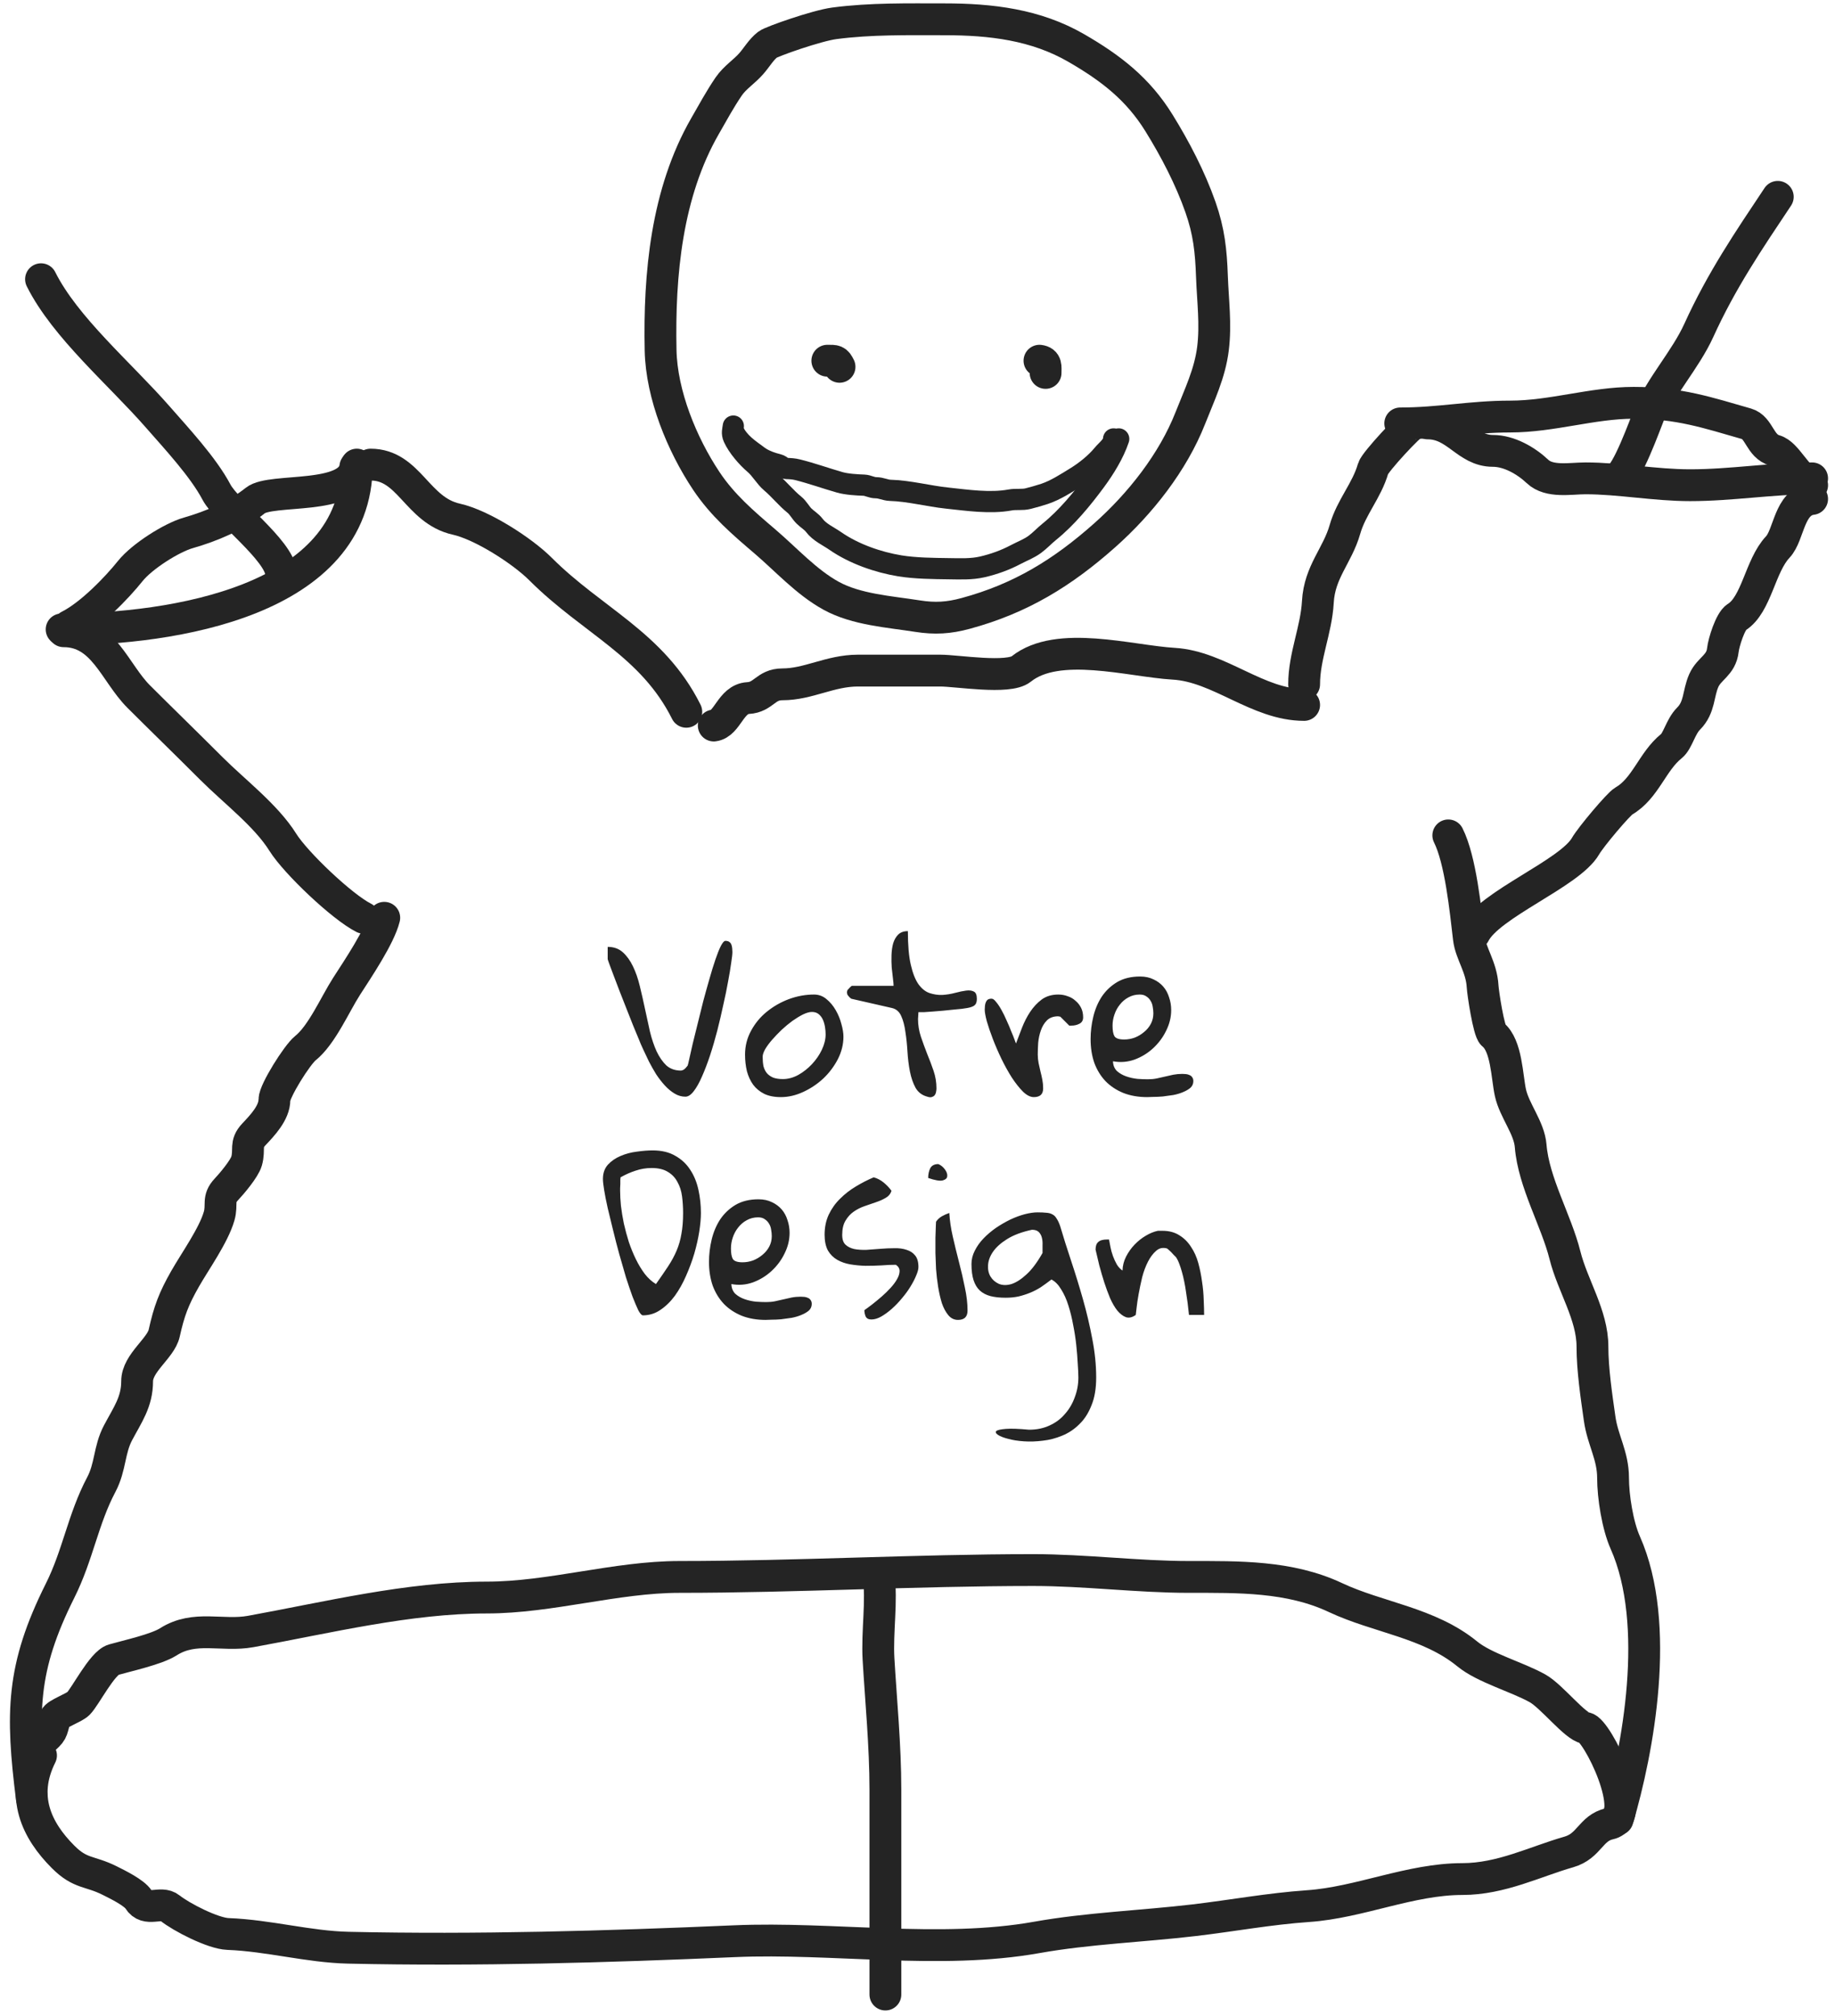 <svg width="173" height="190" viewBox="0 0 173 190" fill="none" xmlns="http://www.w3.org/2000/svg">
<path d="M3.867 164.171C5.008 163.156 4.8 163.331 5.197 161.942C5.307 161.557 6.977 160.989 7.391 160.575C8.05 159.916 9.637 156.744 10.698 156.441C12.022 156.062 14.743 155.472 15.876 154.751C18.366 153.166 20.947 154.27 23.642 153.78C30.886 152.463 38.513 150.58 45.898 150.58C51.885 150.58 58.075 148.638 64.056 148.638C75.119 148.638 86.293 147.991 97.422 147.991C102.33 147.991 107.282 148.638 112.092 148.638C116.743 148.638 121.57 148.543 125.898 150.58C129.921 152.473 134.713 152.935 138.339 155.901C139.957 157.225 142.988 158.044 144.954 159.137C146.287 159.878 148.506 162.754 149.485 162.876C150.555 163.01 154.631 171.261 151.75 171.901C149.95 172.301 149.858 174.003 147.903 174.562C144.728 175.469 141.527 177.115 137.871 177.115C132.951 177.115 128.197 179.33 123.31 179.667C119.686 179.917 116.163 180.574 112.559 180.998C107.689 181.571 102.544 181.759 97.746 182.616C88.609 184.247 78.505 182.572 69.233 182.975C57.137 183.501 44.981 183.856 32.847 183.587C29.078 183.503 25.352 182.441 21.485 182.292C20.07 182.238 17.093 180.706 16.02 179.847C15.147 179.149 13.825 180.262 13.072 179.056C12.662 178.401 11.102 177.64 10.339 177.258C8.427 176.302 7.59 176.667 5.952 175.029C3.451 172.528 1.923 169.353 3.867 165.465" stroke="#242424" stroke-width="3" stroke-linecap="round"/>
<path d="M3 169.5C1.997 161.476 2.024 157.214 5.665 149.933C7.354 146.556 7.824 143.195 9.549 139.937C10.434 138.265 10.277 136.659 11.13 135.047C12.024 133.359 12.928 132.144 12.928 130.193C12.928 128.466 15.163 127.093 15.481 125.663C15.944 123.58 16.37 122.426 17.459 120.521C18.408 118.86 20.141 116.436 20.659 114.625C20.977 113.509 20.483 113.017 21.342 112.108C21.844 111.576 23.044 110.16 23.247 109.447C23.566 108.332 23.072 107.84 23.93 106.93C24.74 106.074 25.872 104.883 25.872 103.659C25.872 102.822 28.021 99.415 28.784 98.805C30.342 97.559 31.585 94.665 32.668 92.98C33.756 91.288 35.782 88.29 36.227 86.508" stroke="#242424" stroke-width="3" stroke-linecap="round"/>
<path d="M152.5 171.5C154.425 165 156.657 153.124 153.225 145.402C152.502 143.775 152.075 141.068 152.075 139.29C152.075 137.209 151.1 135.74 150.816 133.753C150.506 131.579 150.133 129.083 150.133 126.921C150.133 123.951 148.257 121.177 147.544 118.328C146.725 115.052 144.584 111.453 144.308 108.009C144.172 106.301 142.776 104.691 142.403 103.011C142.067 101.502 142.052 98.553 140.749 97.51C140.354 97.194 139.812 93.591 139.778 92.98C139.676 91.136 138.653 89.888 138.484 88.45C138.164 85.735 137.703 81.065 136.542 78.742" stroke="#242424" stroke-width="3" stroke-linecap="round"/>
<path d="M134.6 39.91C137.318 39.91 138.242 42.499 140.748 42.499C142.286 42.499 143.883 43.429 144.955 44.441C146.072 45.495 148.052 45.088 149.485 45.088C152.68 45.088 156.021 45.735 159.337 45.735C163.256 45.735 167.04 45.088 170.842 45.088" stroke="#242424" stroke-width="3" stroke-linecap="round"/>
<path d="M33.639 43.793C33.639 56.673 16.172 59.326 5.81 59.326" stroke="#242424" stroke-width="3" stroke-linecap="round"/>
<path d="M6 59.5C9.749 59.5 10.819 63.4 13.072 65.654C15.063 67.645 17.454 69.963 19.904 72.413C22.098 74.607 25.083 76.861 26.663 79.389C27.881 81.337 32.267 85.499 34.286 86.508" stroke="#242424" stroke-width="3" stroke-linecap="round"/>
<path d="M34.933 43.793C38.594 43.793 39.298 48.107 43.023 48.935C45.423 49.468 49.23 51.907 50.968 53.645C55.861 58.537 61.513 60.712 64.703 67.092" stroke="#242424" stroke-width="3" stroke-linecap="round"/>
<path d="M133.305 39.91C132.99 39.95 129.635 43.535 129.458 44.153C128.856 46.258 127.403 47.785 126.797 49.906C126.089 52.386 124.403 53.886 124.245 56.737C124.097 59.398 122.95 61.838 122.95 64.504" stroke="#242424" stroke-width="3" stroke-linecap="round"/>
<path d="M170.842 47.029C168.639 47.305 168.694 50.408 167.606 51.56C165.932 53.333 165.61 56.996 163.723 58.175C163.126 58.548 162.507 60.565 162.429 61.267C162.267 62.72 161.142 62.993 160.631 64.144C160.08 65.383 160.268 66.664 159.193 67.739C158.434 68.498 158.18 69.844 157.575 70.328C155.783 71.762 155.126 74.337 153.081 75.506C152.597 75.782 149.976 78.888 149.485 79.748C148.005 82.338 140.382 85.235 139 88" stroke="#242424" stroke-width="3" stroke-linecap="round"/>
<path d="M82.826 148.5C83.177 150.862 82.673 153.805 82.826 156.405C83.048 160.191 83.473 164.566 83.473 168.701C83.473 176.467 83.473 188 83.473 188" stroke="#242424" stroke-width="3" stroke-linecap="round"/>
<path d="M26.5 54C26.285 51.846 21.396 48.251 20.407 46.382C19.157 44.021 16.621 41.301 14.869 39.299C11.323 35.246 6.143 30.872 3.867 26.319" stroke="#242424" stroke-width="3" stroke-linecap="round"/>
<path d="M33.5 44C33.099 47.205 25.573 45.975 24.075 47.173C22.242 48.639 19.906 49.612 17.747 50.229C16.186 50.675 13.389 52.441 12.281 53.825C11.039 55.378 8.555 57.972 6.5 59" stroke="#242424" stroke-width="3" stroke-linecap="round"/>
<path d="M132.012 39.91C135.699 39.91 138.679 39.263 142.367 39.263C146.331 39.263 150.134 37.969 154.016 37.969C158.295 37.969 161.018 38.906 164.659 39.946C165.887 40.297 165.886 42.053 167.32 42.463C168.483 42.795 169.257 44.942 170.843 45.735" stroke="#242424" stroke-width="3" stroke-linecap="round"/>
<path d="M152.5 45C153.341 44.895 155.117 39.944 155.453 39.119C156.551 36.425 158.9 33.915 160.163 31.137C162.301 26.433 164.854 22.68 167.606 18.553" stroke="#242424" stroke-width="3" stroke-linecap="round"/>
<path d="M67.292 68.387C68.594 68.224 68.884 65.889 70.528 65.798C72.005 65.716 72.176 64.504 73.764 64.504C76.223 64.504 78.256 63.209 80.883 63.209C83.472 63.209 86.061 63.209 88.649 63.209C90.22 63.209 95.067 64.029 96.272 63.065C99.738 60.292 106.543 62.32 110.654 62.562C114.968 62.816 118.558 66.445 122.95 66.445" stroke="#242424" stroke-width="3" stroke-linecap="round"/>
<path d="M57.292 89.25C57.864 89.25 58.34 89.42 58.717 89.758C59.095 90.097 59.414 90.539 59.674 91.086C59.935 91.62 60.15 92.239 60.319 92.942C60.488 93.632 60.651 94.348 60.807 95.09C60.964 95.819 61.12 96.535 61.276 97.239C61.445 97.929 61.654 98.547 61.901 99.094C62.161 99.641 62.467 100.084 62.819 100.422C63.184 100.748 63.646 100.911 64.206 100.911C64.232 100.911 64.264 100.904 64.303 100.891C64.329 100.878 64.362 100.865 64.401 100.852C64.453 100.839 64.531 100.78 64.635 100.676C64.74 100.559 64.805 100.481 64.831 100.442C64.857 100.377 64.909 100.162 64.987 99.797C65.065 99.433 65.169 98.97 65.299 98.41C65.443 97.851 65.599 97.219 65.768 96.516C65.938 95.813 66.113 95.103 66.296 94.387C66.491 93.658 66.686 92.955 66.882 92.278C67.077 91.588 67.266 90.976 67.448 90.442C67.63 89.908 67.799 89.485 67.956 89.172C68.125 88.847 68.268 88.684 68.385 88.684C68.542 88.684 68.665 88.716 68.757 88.782C68.848 88.847 68.913 88.931 68.952 89.035C68.991 89.14 69.017 89.257 69.03 89.387C69.043 89.504 69.049 89.621 69.049 89.739C69.049 89.934 69.01 90.279 68.932 90.774C68.867 91.269 68.769 91.855 68.639 92.532C68.522 93.196 68.372 93.925 68.19 94.719C68.021 95.513 67.832 96.321 67.624 97.141C67.415 97.948 67.188 98.73 66.94 99.485C66.693 100.227 66.439 100.891 66.178 101.477C65.931 102.05 65.671 102.512 65.397 102.864C65.137 103.202 64.876 103.371 64.616 103.371C64.264 103.371 63.926 103.274 63.6 103.078C63.275 102.883 62.969 102.629 62.682 102.317C62.396 102.004 62.122 101.653 61.862 101.262C61.614 100.858 61.387 100.455 61.178 100.051C60.983 99.647 60.801 99.263 60.632 98.899C60.462 98.534 60.325 98.215 60.221 97.942C60.078 97.59 59.902 97.167 59.694 96.672C59.499 96.164 59.29 95.637 59.069 95.09C58.861 94.543 58.646 93.996 58.424 93.45C58.216 92.89 58.027 92.395 57.858 91.965C57.689 91.522 57.552 91.158 57.448 90.871C57.344 90.585 57.292 90.429 57.292 90.403V89.25ZM70.241 99.407C70.241 98.599 70.43 97.851 70.807 97.16C71.185 96.457 71.68 95.858 72.292 95.364C72.917 94.856 73.613 94.459 74.382 94.172C75.163 93.886 75.951 93.743 76.745 93.743C77.188 93.743 77.578 93.886 77.917 94.172C78.268 94.459 78.561 94.81 78.796 95.227C79.03 95.631 79.206 96.06 79.323 96.516C79.453 96.972 79.518 97.369 79.518 97.707C79.518 98.437 79.342 99.146 78.991 99.836C78.639 100.513 78.183 101.119 77.624 101.653C77.064 102.174 76.432 102.597 75.729 102.922C75.026 103.248 74.323 103.411 73.62 103.411C72.995 103.411 72.467 103.306 72.038 103.098C71.608 102.877 71.263 102.59 71.003 102.239C70.742 101.874 70.547 101.451 70.417 100.969C70.299 100.474 70.241 99.954 70.241 99.407ZM71.901 99.602C71.901 99.941 71.927 100.24 71.979 100.5C72.044 100.748 72.148 100.963 72.292 101.145C72.448 101.327 72.65 101.47 72.897 101.575C73.144 101.666 73.451 101.711 73.815 101.711C74.297 101.711 74.779 101.581 75.26 101.321C75.742 101.047 76.172 100.709 76.549 100.305C76.94 99.888 77.253 99.433 77.487 98.938C77.721 98.443 77.838 97.961 77.838 97.493C77.838 97.284 77.819 97.056 77.78 96.809C77.741 96.562 77.676 96.334 77.585 96.125C77.493 95.917 77.363 95.741 77.194 95.598C77.025 95.455 76.81 95.383 76.549 95.383C76.315 95.383 76.035 95.461 75.71 95.618C75.397 95.774 75.065 95.976 74.713 96.223C74.375 96.47 74.036 96.75 73.698 97.063C73.372 97.375 73.073 97.688 72.799 98C72.526 98.313 72.305 98.612 72.135 98.899C71.979 99.185 71.901 99.42 71.901 99.602ZM79.85 93.528C79.85 93.489 79.857 93.456 79.87 93.43C79.87 93.404 79.876 93.371 79.889 93.332C79.941 93.267 80.019 93.183 80.124 93.079C80.228 92.974 80.293 92.922 80.319 92.922H84.245C84.245 92.779 84.225 92.551 84.186 92.239C84.147 91.926 84.108 91.581 84.069 91.204C84.043 90.826 84.036 90.435 84.049 90.032C84.062 89.615 84.115 89.244 84.206 88.918C84.31 88.58 84.466 88.306 84.674 88.098C84.896 87.877 85.202 87.766 85.592 87.766C85.592 89.081 85.683 90.136 85.866 90.93C86.048 91.724 86.289 92.336 86.588 92.766C86.901 93.196 87.253 93.476 87.643 93.606C88.034 93.736 88.431 93.795 88.835 93.782C89.251 93.756 89.655 93.691 90.046 93.586C90.436 93.482 90.781 93.41 91.081 93.371C91.393 93.332 91.641 93.365 91.823 93.469C92.005 93.56 92.096 93.788 92.096 94.153C92.096 94.426 92.031 94.621 91.901 94.739C91.784 94.856 91.549 94.947 91.198 95.012C91.094 95.025 90.918 95.051 90.671 95.09C90.436 95.116 90.169 95.142 89.87 95.168C89.57 95.194 89.251 95.227 88.913 95.266C88.574 95.292 88.255 95.318 87.956 95.344C87.656 95.37 87.383 95.39 87.135 95.403C86.888 95.403 86.706 95.403 86.588 95.403C86.588 95.468 86.582 95.579 86.569 95.735C86.556 95.891 86.549 95.995 86.549 96.047C86.549 96.62 86.641 97.18 86.823 97.727C87.005 98.261 87.201 98.795 87.409 99.329C87.63 99.862 87.832 100.396 88.014 100.93C88.197 101.464 88.288 102.017 88.288 102.59C88.288 102.694 88.275 102.805 88.249 102.922C88.236 103.026 88.197 103.124 88.132 103.215C88.079 103.293 87.995 103.352 87.878 103.391C87.773 103.443 87.624 103.437 87.428 103.371C86.933 103.241 86.562 102.961 86.315 102.532C86.081 102.102 85.905 101.594 85.788 101.008C85.671 100.409 85.592 99.778 85.553 99.114C85.514 98.45 85.449 97.831 85.358 97.258C85.28 96.672 85.15 96.177 84.967 95.774C84.785 95.357 84.492 95.103 84.088 95.012L80.319 94.153C80.267 94.153 80.189 94.101 80.085 93.996C79.98 93.879 79.915 93.795 79.889 93.743C79.876 93.716 79.87 93.684 79.87 93.645C79.857 93.619 79.85 93.58 79.85 93.528ZM92.838 95.168C92.838 95.051 92.845 94.934 92.858 94.817C92.871 94.687 92.897 94.576 92.936 94.485C92.975 94.381 93.034 94.296 93.112 94.231C93.203 94.166 93.327 94.133 93.483 94.133C93.613 94.133 93.757 94.237 93.913 94.446C94.082 94.641 94.251 94.895 94.421 95.207C94.59 95.507 94.753 95.839 94.909 96.204C95.078 96.568 95.221 96.907 95.338 97.219C95.469 97.519 95.573 97.779 95.651 98C95.729 98.222 95.775 98.339 95.788 98.352C95.957 97.896 96.146 97.401 96.354 96.868C96.562 96.334 96.816 95.839 97.116 95.383C97.428 94.914 97.793 94.524 98.21 94.211C98.639 93.899 99.16 93.743 99.772 93.743C100.085 93.743 100.378 93.795 100.651 93.899C100.937 93.99 101.185 94.133 101.393 94.329C101.615 94.511 101.79 94.732 101.921 94.993C102.051 95.253 102.116 95.552 102.116 95.891C102.116 96.177 101.999 96.379 101.764 96.496C101.543 96.614 101.289 96.672 101.003 96.672H100.807L99.967 95.832C99.941 95.832 99.922 95.826 99.909 95.813C99.883 95.813 99.857 95.813 99.831 95.813C99.818 95.8 99.798 95.793 99.772 95.793C99.316 95.793 98.958 95.924 98.698 96.184C98.451 96.431 98.262 96.744 98.132 97.121C98.001 97.486 97.917 97.877 97.878 98.293C97.852 98.697 97.838 99.068 97.838 99.407C97.838 99.667 97.865 99.934 97.917 100.207C97.969 100.468 98.027 100.728 98.092 100.989C98.157 101.236 98.216 101.496 98.268 101.77C98.32 102.03 98.346 102.304 98.346 102.59C98.346 103.137 98.053 103.411 97.467 103.411C97.142 103.411 96.803 103.241 96.452 102.903C96.1 102.551 95.749 102.108 95.397 101.575C95.058 101.041 94.733 100.455 94.421 99.817C94.108 99.166 93.835 98.534 93.6 97.922C93.366 97.31 93.177 96.757 93.034 96.262C92.904 95.767 92.838 95.403 92.838 95.168ZM102.819 97.942C102.819 97.239 102.904 96.535 103.073 95.832C103.242 95.129 103.509 94.498 103.874 93.938C104.251 93.378 104.733 92.922 105.319 92.571C105.918 92.219 106.641 92.043 107.487 92.043C107.969 92.043 108.392 92.135 108.756 92.317C109.121 92.486 109.427 92.714 109.674 93C109.922 93.287 110.104 93.625 110.221 94.016C110.352 94.394 110.417 94.791 110.417 95.207C110.417 95.871 110.26 96.516 109.948 97.141C109.648 97.766 109.238 98.319 108.717 98.801C108.21 99.27 107.624 99.628 106.96 99.875C106.296 100.11 105.618 100.162 104.928 100.032C104.941 100.409 105.065 100.715 105.299 100.95C105.547 101.171 105.84 101.34 106.178 101.457C106.517 101.575 106.868 101.653 107.233 101.692C107.598 101.718 107.923 101.731 108.21 101.731C108.509 101.731 108.789 101.705 109.049 101.653C109.31 101.601 109.57 101.542 109.831 101.477C110.091 101.412 110.352 101.353 110.612 101.301C110.885 101.249 111.172 101.223 111.471 101.223C111.588 101.223 111.706 101.23 111.823 101.243C111.94 101.256 112.051 101.288 112.155 101.34C112.259 101.379 112.344 101.451 112.409 101.555C112.474 101.646 112.506 101.763 112.506 101.907C112.506 102.154 112.415 102.362 112.233 102.532C112.051 102.688 111.816 102.825 111.53 102.942C111.256 103.059 110.95 103.15 110.612 103.215C110.273 103.267 109.941 103.313 109.616 103.352C109.303 103.378 109.01 103.391 108.737 103.391C108.477 103.404 108.281 103.411 108.151 103.411C107.318 103.411 106.569 103.28 105.905 103.02C105.241 102.746 104.681 102.375 104.225 101.907C103.769 101.425 103.418 100.852 103.171 100.188C102.936 99.511 102.819 98.762 102.819 97.942ZM104.889 96.672C104.889 97.128 104.948 97.46 105.065 97.668C105.195 97.877 105.501 97.981 105.983 97.981C106.322 97.981 106.654 97.922 106.979 97.805C107.305 97.675 107.598 97.499 107.858 97.278C108.131 97.056 108.346 96.796 108.503 96.496C108.659 96.197 108.737 95.871 108.737 95.52C108.737 95.325 108.717 95.123 108.678 94.914C108.652 94.706 108.587 94.517 108.483 94.348C108.379 94.166 108.242 94.022 108.073 93.918C107.917 93.801 107.708 93.743 107.448 93.743C107.057 93.743 106.699 93.834 106.374 94.016C106.061 94.185 105.794 94.413 105.573 94.7C105.352 94.973 105.182 95.285 105.065 95.637C104.948 95.976 104.889 96.321 104.889 96.672ZM56.842 111.129C56.842 110.582 56.999 110.133 57.311 109.782C57.637 109.43 58.034 109.157 58.503 108.961C58.984 108.753 59.499 108.616 60.045 108.551C60.592 108.473 61.087 108.434 61.53 108.434C62.376 108.434 63.086 108.603 63.659 108.942C64.245 109.267 64.713 109.703 65.065 110.25C65.43 110.797 65.69 111.429 65.846 112.145C66.003 112.861 66.081 113.59 66.081 114.332C66.081 114.827 66.029 115.413 65.924 116.09C65.82 116.754 65.664 117.444 65.456 118.161C65.247 118.864 64.987 119.567 64.674 120.27C64.375 120.96 64.023 121.585 63.62 122.145C63.216 122.692 62.76 123.134 62.253 123.473C61.758 123.812 61.211 123.981 60.612 123.981C60.495 123.981 60.352 123.825 60.182 123.512C60.026 123.187 59.844 122.757 59.635 122.223C59.44 121.689 59.232 121.077 59.01 120.387C58.802 119.684 58.594 118.961 58.385 118.219C58.177 117.464 57.982 116.709 57.799 115.953C57.617 115.198 57.448 114.502 57.292 113.864C57.148 113.226 57.038 112.666 56.96 112.184C56.882 111.702 56.842 111.351 56.842 111.129ZM58.464 112.243C58.464 112.659 58.489 113.134 58.542 113.668C58.607 114.202 58.698 114.756 58.815 115.328C58.945 115.901 59.102 116.481 59.284 117.067C59.479 117.64 59.7 118.18 59.948 118.688C60.195 119.196 60.475 119.658 60.788 120.075C61.1 120.478 61.452 120.797 61.842 121.032C62.285 120.407 62.669 119.847 62.995 119.352C63.32 118.857 63.587 118.362 63.795 117.868C64.004 117.373 64.154 116.845 64.245 116.286C64.349 115.726 64.401 115.075 64.401 114.332C64.401 113.799 64.368 113.278 64.303 112.77C64.238 112.262 64.095 111.813 63.874 111.422C63.665 111.019 63.366 110.7 62.975 110.465C62.585 110.218 62.07 110.094 61.432 110.094C60.911 110.094 60.404 110.179 59.909 110.348C59.427 110.504 58.958 110.713 58.503 110.973C58.503 111.012 58.496 111.09 58.483 111.207C58.483 111.325 58.483 111.455 58.483 111.598C58.483 111.728 58.477 111.858 58.464 111.989C58.464 112.106 58.464 112.19 58.464 112.243ZM66.842 118.942C66.842 118.239 66.927 117.536 67.096 116.832C67.266 116.129 67.532 115.498 67.897 114.938C68.275 114.378 68.757 113.922 69.342 113.571C69.941 113.219 70.664 113.043 71.51 113.043C71.992 113.043 72.415 113.134 72.78 113.317C73.144 113.486 73.451 113.714 73.698 114C73.945 114.287 74.128 114.625 74.245 115.016C74.375 115.394 74.44 115.791 74.44 116.207C74.44 116.871 74.284 117.516 73.971 118.141C73.672 118.766 73.262 119.319 72.741 119.801C72.233 120.27 71.647 120.628 70.983 120.875C70.319 121.11 69.642 121.162 68.952 121.032C68.965 121.409 69.088 121.715 69.323 121.95C69.57 122.171 69.863 122.34 70.202 122.457C70.54 122.575 70.892 122.653 71.257 122.692C71.621 122.718 71.947 122.731 72.233 122.731C72.532 122.731 72.812 122.705 73.073 122.653C73.333 122.601 73.594 122.542 73.854 122.477C74.115 122.412 74.375 122.353 74.635 122.301C74.909 122.249 75.195 122.223 75.495 122.223C75.612 122.223 75.729 122.23 75.846 122.243C75.963 122.256 76.074 122.288 76.178 122.34C76.282 122.379 76.367 122.451 76.432 122.555C76.497 122.646 76.53 122.763 76.53 122.907C76.53 123.154 76.439 123.362 76.257 123.532C76.074 123.688 75.84 123.825 75.553 123.942C75.28 124.059 74.974 124.15 74.635 124.215C74.297 124.267 73.965 124.313 73.639 124.352C73.327 124.378 73.034 124.391 72.76 124.391C72.5 124.404 72.305 124.411 72.174 124.411C71.341 124.411 70.592 124.28 69.928 124.02C69.264 123.746 68.704 123.375 68.249 122.907C67.793 122.425 67.441 121.852 67.194 121.188C66.96 120.511 66.842 119.762 66.842 118.942ZM68.913 117.672C68.913 118.128 68.971 118.46 69.088 118.668C69.219 118.877 69.525 118.981 70.007 118.981C70.345 118.981 70.677 118.922 71.003 118.805C71.328 118.675 71.621 118.499 71.882 118.278C72.155 118.056 72.37 117.796 72.526 117.496C72.682 117.197 72.76 116.871 72.76 116.52C72.76 116.325 72.741 116.123 72.702 115.914C72.676 115.706 72.611 115.517 72.507 115.348C72.402 115.166 72.266 115.023 72.096 114.918C71.94 114.801 71.732 114.743 71.471 114.743C71.081 114.743 70.723 114.834 70.397 115.016C70.085 115.185 69.818 115.413 69.596 115.7C69.375 115.973 69.206 116.286 69.088 116.637C68.971 116.976 68.913 117.321 68.913 117.672ZM81.491 123.493C81.699 123.349 81.947 123.167 82.233 122.946C82.532 122.711 82.832 122.464 83.132 122.203C83.431 121.943 83.711 121.67 83.971 121.383C84.232 121.097 84.433 120.823 84.577 120.563C84.733 120.289 84.811 120.036 84.811 119.801C84.811 119.567 84.694 119.371 84.46 119.215C84.043 119.215 83.587 119.235 83.092 119.274C82.598 119.3 82.103 119.313 81.608 119.313C81.113 119.3 80.632 119.254 80.163 119.176C79.707 119.098 79.297 118.955 78.932 118.746C78.568 118.538 78.275 118.245 78.053 117.868C77.845 117.477 77.741 116.982 77.741 116.383C77.741 115.68 77.871 115.049 78.132 114.489C78.405 113.916 78.763 113.414 79.206 112.985C79.648 112.542 80.143 112.158 80.69 111.832C81.25 111.494 81.81 111.207 82.37 110.973C82.708 111.064 83.021 111.227 83.307 111.461C83.594 111.696 83.841 111.956 84.049 112.243C83.958 112.529 83.776 112.75 83.503 112.907C83.242 113.063 82.936 113.2 82.585 113.317C82.246 113.434 81.888 113.558 81.51 113.688C81.133 113.818 80.788 113.994 80.475 114.215C80.176 114.424 79.922 114.703 79.713 115.055C79.505 115.394 79.401 115.843 79.401 116.403C79.401 116.819 79.505 117.125 79.713 117.321C79.922 117.516 80.195 117.653 80.534 117.731C80.872 117.796 81.257 117.822 81.686 117.809C82.116 117.783 82.552 117.75 82.995 117.711C83.451 117.672 83.893 117.653 84.323 117.653C84.753 117.64 85.137 117.692 85.475 117.809C85.814 117.913 86.081 118.089 86.276 118.336C86.484 118.584 86.588 118.948 86.588 119.43C86.588 119.638 86.517 119.905 86.374 120.231C86.243 120.556 86.061 120.908 85.827 121.286C85.605 121.65 85.338 122.015 85.026 122.379C84.727 122.744 84.407 123.076 84.069 123.375C83.743 123.662 83.411 123.903 83.073 124.098C82.747 124.28 82.441 124.371 82.155 124.371C81.882 124.371 81.699 124.274 81.608 124.078C81.53 123.883 81.491 123.688 81.491 123.493ZM88.19 117.047C88.19 116.969 88.19 116.845 88.19 116.676C88.203 116.494 88.21 116.305 88.21 116.11C88.223 115.914 88.229 115.726 88.229 115.543C88.242 115.361 88.249 115.231 88.249 115.153C88.392 114.944 88.574 114.775 88.796 114.645C89.03 114.515 89.264 114.411 89.499 114.332C89.538 115.036 89.648 115.784 89.831 116.578C90.013 117.373 90.208 118.174 90.417 118.981C90.625 119.775 90.807 120.563 90.963 121.344C91.133 122.125 91.217 122.855 91.217 123.532C91.217 124.118 90.918 124.411 90.319 124.411C89.954 124.411 89.648 124.261 89.401 123.961C89.154 123.662 88.952 123.284 88.796 122.828C88.652 122.36 88.535 121.845 88.444 121.286C88.353 120.713 88.288 120.153 88.249 119.606C88.223 119.059 88.203 118.558 88.19 118.102C88.19 117.646 88.19 117.295 88.19 117.047ZM88.463 109.723C88.711 109.827 88.919 109.996 89.088 110.231C89.258 110.465 89.329 110.68 89.303 110.875C89.29 111.058 89.147 111.188 88.874 111.266C88.6 111.331 88.144 111.253 87.507 111.032C87.507 110.68 87.572 110.374 87.702 110.114C87.845 109.853 88.099 109.723 88.463 109.723ZM97.018 134.762C97.747 134.762 98.398 134.625 98.971 134.352C99.544 134.092 100.026 133.727 100.417 133.258C100.82 132.802 101.126 132.275 101.335 131.676C101.556 131.09 101.667 130.478 101.667 129.84C101.667 129.515 101.647 129.085 101.608 128.551C101.582 128.017 101.536 127.438 101.471 126.813C101.406 126.188 101.309 125.55 101.178 124.899C101.061 124.248 100.911 123.636 100.729 123.063C100.547 122.477 100.319 121.969 100.046 121.539C99.785 121.097 99.479 120.784 99.128 120.602C98.789 120.862 98.457 121.103 98.132 121.325C97.806 121.533 97.467 121.709 97.116 121.852C96.764 121.995 96.4 122.112 96.022 122.203C95.644 122.282 95.241 122.321 94.811 122.321C94.251 122.321 93.769 122.269 93.366 122.164C92.975 122.06 92.643 121.884 92.37 121.637C92.109 121.39 91.914 121.064 91.784 120.661C91.654 120.257 91.588 119.749 91.588 119.137C91.588 118.707 91.693 118.291 91.901 117.887C92.109 117.47 92.383 117.086 92.721 116.735C93.073 116.37 93.463 116.038 93.893 115.739C94.336 115.439 94.785 115.179 95.241 114.957C95.71 114.736 96.165 114.567 96.608 114.45C97.064 114.332 97.467 114.274 97.819 114.274C98.157 114.274 98.438 114.287 98.659 114.313C98.88 114.326 99.069 114.378 99.225 114.469C99.382 114.547 99.512 114.677 99.616 114.86C99.733 115.029 99.844 115.263 99.948 115.563C100.247 116.578 100.592 117.672 100.983 118.844C101.374 120.016 101.745 121.22 102.096 122.457C102.448 123.694 102.741 124.938 102.975 126.188C103.223 127.451 103.346 128.668 103.346 129.84C103.346 130.882 103.197 131.761 102.897 132.477C102.611 133.206 102.227 133.799 101.745 134.254C101.276 134.723 100.736 135.081 100.124 135.328C99.525 135.576 98.919 135.732 98.307 135.797C97.695 135.875 97.103 135.895 96.53 135.856C95.957 135.817 95.462 135.739 95.046 135.621C94.629 135.517 94.31 135.394 94.088 135.25C93.88 135.107 93.828 134.983 93.932 134.879C94.049 134.788 94.349 134.723 94.831 134.684C95.312 134.645 96.042 134.671 97.018 134.762ZM97.292 115.914C96.328 116.123 95.547 116.416 94.948 116.793C94.362 117.158 93.919 117.555 93.62 117.985C93.333 118.401 93.177 118.825 93.151 119.254C93.125 119.671 93.203 120.029 93.385 120.328C93.568 120.628 93.828 120.856 94.167 121.012C94.518 121.155 94.915 121.162 95.358 121.032C95.801 120.888 96.269 120.589 96.764 120.133C97.272 119.677 97.78 119 98.288 118.102C98.288 117.881 98.288 117.64 98.288 117.379C98.301 117.119 98.281 116.884 98.229 116.676C98.177 116.455 98.079 116.273 97.936 116.129C97.793 115.986 97.578 115.914 97.292 115.914ZM103.288 117.789C103.288 117.451 103.372 117.21 103.542 117.067C103.711 116.911 103.984 116.832 104.362 116.832H104.557C104.596 117.041 104.642 117.282 104.694 117.555C104.746 117.828 104.824 118.108 104.928 118.395C105.033 118.681 105.156 118.948 105.299 119.196C105.443 119.43 105.618 119.619 105.827 119.762C105.84 119.306 105.95 118.87 106.159 118.453C106.38 118.024 106.647 117.646 106.96 117.321C107.285 116.982 107.637 116.702 108.014 116.481C108.405 116.246 108.789 116.09 109.167 116.012H109.596C110.221 116.012 110.755 116.155 111.198 116.442C111.641 116.715 112.005 117.08 112.292 117.536C112.591 117.978 112.819 118.486 112.975 119.059C113.131 119.632 113.249 120.218 113.327 120.817C113.418 121.403 113.47 121.976 113.483 122.536C113.509 123.082 113.522 123.551 113.522 123.942H112.096C112.018 123.161 111.921 122.412 111.803 121.696C111.764 121.409 111.712 121.11 111.647 120.797C111.582 120.472 111.51 120.172 111.432 119.899C111.354 119.612 111.269 119.352 111.178 119.118C111.087 118.87 110.983 118.662 110.866 118.493C110.814 118.44 110.742 118.369 110.651 118.278C110.573 118.187 110.488 118.095 110.397 118.004C110.306 117.913 110.221 117.835 110.143 117.77C110.065 117.705 110.019 117.672 110.006 117.672C109.616 117.568 109.277 117.646 108.991 117.907C108.704 118.154 108.45 118.493 108.229 118.922C108.008 119.352 107.825 119.84 107.682 120.387C107.552 120.934 107.441 121.461 107.35 121.969C107.259 122.464 107.194 122.9 107.155 123.278C107.116 123.642 107.09 123.864 107.077 123.942C106.751 124.176 106.445 124.248 106.159 124.157C105.872 124.052 105.599 123.844 105.338 123.532C105.091 123.219 104.863 122.828 104.655 122.36C104.46 121.891 104.277 121.396 104.108 120.875C103.939 120.342 103.783 119.808 103.639 119.274C103.509 118.74 103.392 118.245 103.288 117.789Z" fill="#242424"/>
<path d="M89.033 1.82C85.581 1.82 82.091 1.747 78.663 2.198C76.999 2.417 72.74 3.912 72.37 4.202C71.749 4.691 71.362 5.385 70.843 5.982C70.166 6.76 69.287 7.292 68.698 8.154C67.878 9.358 67.196 10.62 66.47 11.882C62.836 18.203 62.133 25.877 62.28 33.016C62.366 37.195 64.294 41.888 66.582 45.321C68.117 47.622 70.031 49.258 72.118 51.038C74.126 52.752 76.015 54.864 78.354 56.154C80.733 57.464 83.853 57.657 86.497 58.074C88.15 58.334 89.44 58.253 91.037 57.821C96.237 56.416 100.193 53.971 104.155 50.45C107.497 47.479 110.583 43.578 112.227 39.392C113.083 37.214 114.064 35.211 114.357 32.862C114.643 30.576 114.341 28.335 114.259 26.051C114.174 23.657 113.982 21.822 113.18 19.534C112.217 16.787 110.789 14.046 109.256 11.574C107.277 8.382 104.746 6.424 101.492 4.539C97.653 2.314 93.424 1.82 89.033 1.82Z" stroke="#242424" stroke-width="3" stroke-linecap="round"/>
<path d="M97.999 34C98.681 34.085 98.575 34.578 98.575 35.151" stroke="#242424" stroke-width="3" stroke-linecap="round"/>
<path d="M77.999 34C78.751 34 78.846 33.967 79.15 34.576" stroke="#242424" stroke-width="3" stroke-linecap="round"/>
<path d="M69.137 40.161C69.09 40.536 68.971 40.823 69.164 41.251C69.548 42.105 70.426 43.127 71.135 43.727C71.738 44.237 72.111 44.979 72.71 45.483C73.485 46.136 74.094 46.929 74.897 47.576C75.251 47.862 75.474 48.315 75.798 48.639C76.105 48.946 76.505 49.165 76.767 49.514C77.267 50.181 78.095 50.536 78.765 51.001C80.503 52.204 82.765 52.996 84.841 53.336C86.286 53.571 87.982 53.586 89.457 53.605C90.523 53.618 91.587 53.672 92.626 53.43C93.704 53.178 94.755 52.805 95.761 52.272C96.355 51.958 97.033 51.704 97.571 51.303C98.066 50.935 98.454 50.503 98.93 50.119C100.571 48.797 102.046 46.998 103.29 45.309C104.148 44.144 105.017 42.731 105.47 41.372" stroke="#242424" stroke-width="2" stroke-linecap="round"/>
<path d="M104.987 41.372C104.987 41.947 104.316 42.422 103.964 42.853C103.312 43.649 102.328 44.439 101.448 44.979C100.522 45.547 99.512 46.207 98.474 46.553C97.994 46.713 97.433 46.868 96.933 46.997C96.381 47.14 95.797 47.021 95.237 47.125C93.341 47.476 91.168 47.147 89.303 46.95C87.519 46.762 85.712 46.27 83.913 46.217C83.48 46.204 83.065 45.974 82.594 45.974C82.17 45.974 81.839 45.747 81.464 45.732C80.767 45.706 79.827 45.653 79.163 45.463C77.84 45.085 76.55 44.617 75.2 44.279C74.823 44.185 74.521 44.172 74.13 44.158C73.831 44.147 73.644 43.863 73.37 43.794C72.741 43.637 72.041 43.401 71.499 43.001C70.548 42.297 69.691 41.753 69.138 40.646" stroke="#242424" stroke-width="2" stroke-linecap="round"/>
</svg>

